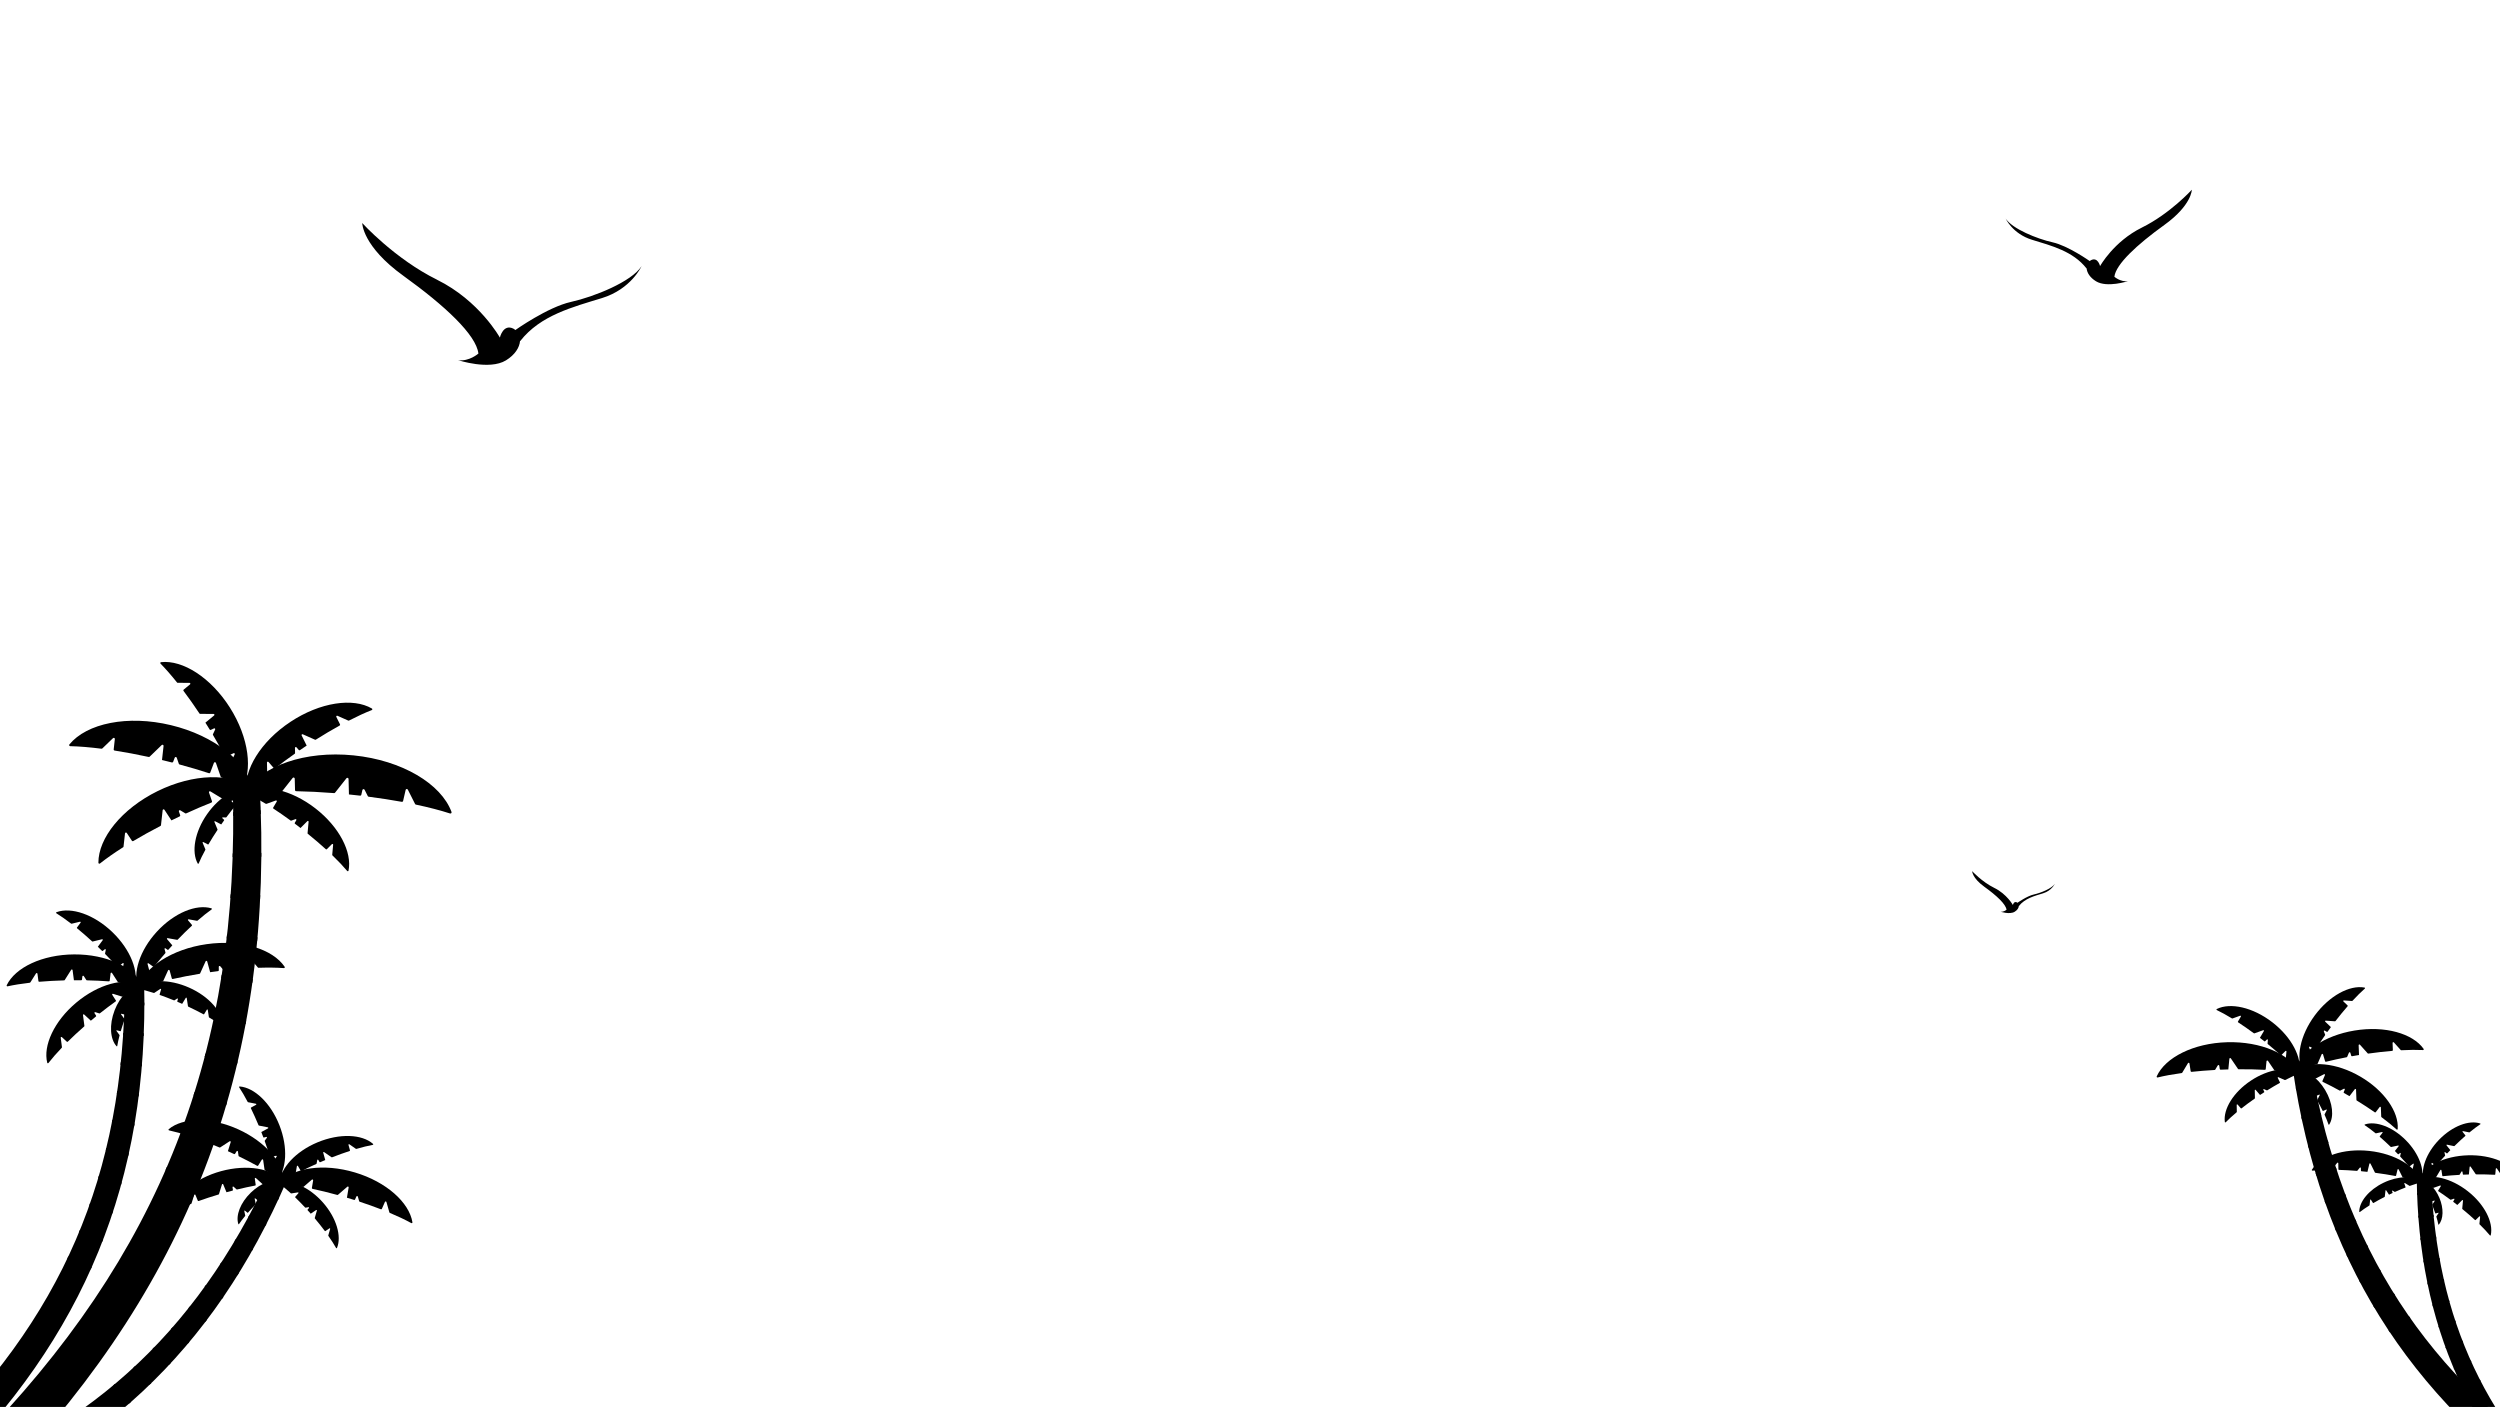 <?xml version="1.0" encoding="UTF-8"?>
<svg xmlns="http://www.w3.org/2000/svg" xmlns:xlink="http://www.w3.org/1999/xlink" viewBox="0 0 1919.55 1080.25">
  <defs>
    <style>
      .cls-1 {
        fill: none;
      }

      .cls-2 {
        clip-path: url(#clippath);
      }

      .cls-3 {
        clip-path: url(#clippath-1);
      }

      .cls-4 {
        clip-path: url(#clippath-4);
      }

      .cls-5 {
        clip-path: url(#clippath-3);
      }

      .cls-6 {
        clip-path: url(#clippath-2);
      }

      .cls-7 {
        clip-path: url(#clippath-5);
      }

      .cls-8 {
        mix-blend-mode: overlay;
      }

      .cls-9 {
        isolation: isolate;
      }
    </style>
    <clipPath id="clippath">
      <rect class="cls-1" width="1919.55" height="1080.25"/>
    </clipPath>
    <clipPath id="clippath-1">
      <path d="M-20.4,1109.88c9,9.96,13.5,14.94,22.5,24.9,146.27-152.79,209.45-322.86,197.08-534.56-8.2,.88-12.3,1.31-20.5,2.19,6.01,205.07-54.97,361.37-199.08,507.47Z"/>
    </clipPath>
    <clipPath id="clippath-2">
      <path d="M-65.4,1146.21c2.4,8.7,3.61,13.05,6.01,21.75,133.97-47.66,223.24-130.78,279.67-261.7-5.19-1.95-7.79-2.92-12.98-4.87-58.26,125.01-142.04,200.53-272.7,244.82Z"/>
    </clipPath>
    <clipPath id="clippath-3">
      <path d="M-59.26,1114.44c6.22,7.36,9.33,11.05,15.54,18.41,108.66-106.07,158.12-226.56,154.39-378.74-5.9,.43-8.86,.64-14.76,1.07-.67,147.28-48.22,257.94-155.17,359.26Z"/>
    </clipPath>
    <clipPath id="clippath-4">
      <path d="M1980,1134.77c-4.71,8-7.07,12-11.77,20-120.33-83.11-186.8-189.51-207.89-334.6,5.68-.55,8.51-.82,14.19-1.37,24.48,139.72,87.53,237.09,205.48,315.98Z"/>
    </clipPath>
    <clipPath id="clippath-5">
      <path d="M1990.87,1167.84c-4.44,5.63-6.66,8.44-11.1,14.07-83.4-76.15-123.15-164.5-124.14-277.71,4.4,.17,6.6,.26,11,.43,4.15,109.46,42.23,190.55,124.24,263.21Z"/>
    </clipPath>
  </defs>
  <g class="cls-9">
    <g id="Layer_2" data-name="Layer 2">
      <g id="Layer_1-2" data-name="Layer 1">
        <g class="cls-8">
          <g class="cls-2">
            <g>
              <g>
                <path d="M135.93,524.03c-4.5-5.65-8.79-10.54-12.67-14.49-.39-.4-.15-1.06,.4-1.12,16.64-1.85,38.28,11.82,52.92,34.97,14.64,23.15,17.71,48.57,8.9,62.8-.29,.47-1,.4-1.19-.12-1.95-5.33-4.62-11.47-7.9-18.15-.09-.18-.09-.39,0-.57l3.83-8.15c.26-.56-.31-1.14-.88-.88-1.46,.69-3.68,1.73-5.75,2.7-.32,.15-.7,.02-.86-.29-2.76-5.24-5.83-10.73-9.19-16.37-.11-.19-.12-.42-.03-.62l1.68-3.58c.26-.56-.32-1.14-.88-.88-.68,.32-1.53,.72-2.46,1.15-.3,.14-.66,.04-.84-.25-1.01-1.66-2.05-3.32-3.11-4.99-.07-.11-.13-.21-.2-.32,2.13-1.76,5.01-4.14,6.71-5.53,.48-.39,.2-1.17-.42-1.17l-10.3-.04c-.22,0-.43-.11-.55-.3-4.13-6.23-8.25-12.06-12.26-17.39-.21-.28-.16-.68,.11-.9,1.77-1.46,3.68-3.03,4.93-4.06,.48-.39,.2-1.17-.42-1.17l-9.07-.03c-.2,0-.39-.09-.51-.25Z"/>
                <path d="M77.93,574.88c-8.97-1.14-17.08-1.8-24.01-1.96-.7-.02-1.06-.82-.62-1.36,13.32-16.17,44.67-22.78,78-14.76,33.33,8.02,58.25,28.16,62.76,48.62,.15,.68-.54,1.23-1.17,.93-6.4-3.09-14.15-6.27-22.92-9.41-.24-.08-.42-.27-.5-.51l-3.67-10.65c-.25-.73-1.28-.75-1.55-.03-.71,1.89-1.8,4.76-2.81,7.43-.16,.41-.6,.63-1.02,.49-7.05-2.3-14.6-4.55-22.53-6.68-.26-.07-.48-.27-.57-.53l-1.61-4.68c-.25-.73-1.28-.75-1.55-.03-.33,.89-.75,1.98-1.2,3.18-.15,.39-.56,.61-.97,.51-2.35-.6-4.74-1.19-7.14-1.77-.15-.04-.3-.07-.46-.11,.38-3.44,.89-8.08,1.2-10.82,.09-.77-.84-1.22-1.4-.69l-9.28,8.95c-.2,.19-.48,.27-.75,.21-9.14-1.99-17.93-3.63-26.17-4.92-.44-.07-.74-.46-.69-.9,.31-2.85,.66-5.92,.88-7.95,.09-.77-.84-1.22-1.4-.68l-8.17,7.88c-.18,.17-.43,.26-.68,.22Z"/>
                <g>
                  <path d="M-20.4,1109.88c9,9.96,13.5,14.94,22.5,24.9,146.27-152.79,209.45-322.86,197.08-534.56-8.2,.88-12.3,1.31-20.5,2.19,6.01,205.07-54.97,361.37-199.08,507.47Z"/>
                  <g class="cls-3">
                    <g>
                      <path d="M171.74,626.97c16.31-1.09,24.47-1.64,40.78-2.72-.08-1.21-.12-1.81-.21-3.02-16.31,1.16-24.46,1.75-40.77,2.92,.08,1.13,.12,1.7,.2,2.83Z"/>
                      <path d="M173.02,658.2c16.35-.23,24.52-.35,40.87-.58-.02-1.21-.03-1.81-.05-3.01-16.35,.31-24.52,.46-40.87,.77,.02,1.13,.03,1.69,.05,2.82Z"/>
                      <path d="M172.65,689.3c16.34,.62,24.51,.93,40.85,1.56,.05-1.2,.07-1.8,.11-3-16.34-.55-24.51-.82-40.85-1.37-.04,1.12-.06,1.68-.1,2.81Z"/>
                      <path d="M170.68,720.21c16.28,1.47,24.43,2.21,40.71,3.68,.11-1.19,.16-1.79,.26-2.98-16.29-1.4-24.44-2.1-40.73-3.49-.1,1.11-.14,1.67-.24,2.78Z"/>
                      <path d="M167.11,750.86c16.19,2.31,24.28,3.47,40.46,5.79,.17-1.18,.25-1.77,.41-2.95-16.2-2.24-24.29-3.36-40.49-5.6-.15,1.1-.23,1.66-.39,2.76Z"/>
                      <path d="M161.98,781.19c16.04,3.15,24.07,4.72,40.11,7.88,.23-1.17,.34-1.75,.56-2.92-16.06-3.08-24.09-4.62-40.15-7.69-.21,1.09-.31,1.64-.53,2.73Z"/>
                      <path d="M155.29,811.15c15.86,3.97,23.79,5.96,39.65,9.94,.29-1.15,.43-1.73,.71-2.88-15.88-3.9-23.82-5.85-39.7-9.75-.26,1.08-.4,1.62-.67,2.69Z"/>
                      <path d="M147.08,840.69c15.63,4.78,23.45,7.18,39.08,11.97,.35-1.13,.52-1.7,.86-2.83-15.66-4.72-23.48-7.07-39.14-11.78-.32,1.06-.48,1.59-.8,2.65Z"/>
                      <path d="M137.38,869.73c15.37,5.58,23.05,8.38,38.42,13.96,.4-1.11,.6-1.67,1-2.78-15.39-5.52-23.09-8.27-38.48-13.78-.37,1.04-.56,1.56-.94,2.61Z"/>
                      <path d="M126.19,898.23c15.06,6.37,22.59,9.55,37.65,15.92,.46-1.09,.69-1.64,1.15-2.73-15.09-6.3-22.63-9.45-37.72-15.75-.43,1.02-.64,1.53-1.07,2.55Z"/>
                    </g>
                  </g>
                </g>
                <path d="M267.98,553.25c6.42-3.31,12.33-6.03,17.49-8.04,.52-.2,.57-.91,.09-1.19-14.43-8.49-39.77-4.87-62.6,10.27-22.83,15.14-36.02,37.08-33.81,53.67,.07,.55,.74,.78,1.13,.38,3.96-4.07,8.91-8.58,14.63-13.33,.15-.13,.24-.32,.24-.52l-.16-9c-.01-.62,.76-.91,1.16-.45,1.05,1.23,2.65,3.08,4.14,4.81,.23,.27,.62,.31,.9,.09,4.66-3.66,9.71-7.41,15.08-11.18,.18-.13,.29-.33,.28-.55l-.07-3.96c-.01-.62,.76-.91,1.16-.45,.49,.57,1.11,1.29,1.77,2.06,.22,.25,.59,.3,.87,.12,1.6-1.1,3.23-2.19,4.88-3.29,.1-.07,.21-.14,.31-.21-1.22-2.48-2.88-5.82-3.86-7.79-.28-.55,.29-1.15,.86-.9l9.42,4.18c.2,.09,.43,.07,.62-.05,6.31-3.99,12.46-7.63,18.3-10.85,.31-.17,.43-.55,.27-.87-1.02-2.06-2.11-4.27-2.84-5.72-.28-.55,.3-1.14,.86-.89l8.29,3.68c.18,.08,.39,.07,.57-.02Z"/>
                <path d="M157.69,652.48c-2.11,3.85-3.85,7.4-5.15,10.51-.13,.31-.56,.33-.73,.04-4.94-8.9-2.36-24.25,7.18-37.89,9.55-13.65,23.08-21.34,33.13-19.74,.33,.05,.46,.46,.21,.69-2.53,2.35-5.35,5.28-8.32,8.69-.08,.09-.2,.14-.32,.14l-5.47-.23c-.38-.02-.57,.45-.29,.7,.73,.66,1.83,1.66,2.86,2.59,.16,.14,.18,.38,.04,.55-2.29,2.78-4.65,5.79-7.02,9-.08,.11-.21,.17-.34,.16l-2.4-.1c-.38-.02-.57,.45-.29,.7,.34,.31,.76,.69,1.22,1.11,.15,.14,.18,.36,.06,.53-.69,.96-1.38,1.93-2.07,2.92-.04,.06-.09,.12-.13,.19-1.49-.78-3.5-1.84-4.68-2.46-.33-.18-.7,.16-.56,.51l2.4,5.79c.05,.12,.04,.27-.04,.38-2.52,3.78-4.83,7.46-6.87,10.96-.11,.19-.34,.25-.53,.15-1.23-.65-2.56-1.35-3.44-1.81-.33-.18-.7,.16-.56,.51l2.11,5.09c.05,.11,.04,.24-.02,.35Z"/>
                <path d="M94.5,650.56c-6.86,4.36-12.85,8.56-17.74,12.44-.49,.39-1.21,.04-1.21-.58-.07-18.84,17.83-41.41,45.49-55.01,27.66-13.59,56.47-13.97,71.34-2.4,.49,.38,.33,1.16-.28,1.31-6.2,1.54-13.39,3.79-21.26,6.65-.21,.08-.45,.06-.64-.06l-8.65-5.26c-.59-.36-1.32,.21-1.09,.87,.59,1.72,1.49,4.33,2.32,6.76,.13,.38-.06,.78-.42,.93-6.2,2.45-12.71,5.24-19.42,8.32-.22,.1-.49,.09-.7-.04l-3.8-2.31c-.6-.36-1.32,.22-1.09,.87,.28,.8,.62,1.8,.99,2.89,.12,.36-.04,.75-.38,.91-1.97,.93-3.96,1.89-5.96,2.88-.13,.06-.25,.12-.38,.19-1.71-2.59-4.02-6.1-5.38-8.17-.38-.58-1.28-.36-1.36,.33l-1.28,11.52c-.03,.25-.18,.46-.4,.58-7.46,3.87-14.49,7.78-20.93,11.62-.34,.2-.78,.1-.99-.23-1.42-2.16-2.95-4.48-3.95-6.01-.38-.58-1.28-.36-1.36,.33l-1.13,10.14c-.02,.22-.15,.42-.34,.54Z"/>
                <path d="M255.27,656.8c4.45,4.29,8.28,8.34,11.33,11.96,.31,.36,.89,.21,.99-.25,2.91-14.03-6.99-33.57-25.54-47.91-18.55-14.34-39.96-18.99-52.8-12.64-.43,.21-.42,.82,0,1.02,4.39,2.09,9.4,4.86,14.83,8.19,.15,.09,.33,.11,.49,.05l7.25-2.61c.5-.18,.95,.36,.68,.82-.7,1.19-1.77,3-2.76,4.68-.15,.26-.08,.59,.18,.76,4.24,2.77,8.68,5.84,13.21,9.15,.15,.11,.35,.14,.52,.08l3.19-1.15c.5-.18,.95,.36,.68,.82-.33,.56-.74,1.25-1.18,2-.15,.25-.08,.56,.15,.74,1.33,1,2.66,2.01,4,3.05,.09,.07,.17,.13,.25,.2,1.67-1.67,3.93-3.94,5.25-5.27,.37-.38,1.01-.08,.96,.45l-.8,8.78c-.02,.19,.06,.37,.21,.49,4.97,4.02,9.61,8,13.83,11.84,.22,.2,.56,.19,.78-.02,1.39-1.39,2.88-2.89,3.86-3.87,.37-.38,1.01-.08,.96,.45l-.7,7.73c-.02,.17,.05,.34,.17,.46Z"/>
                <path d="M216.26,607.48c-9.89,.09-18.79,.57-26.32,1.42-.76,.09-1.27-.74-.87-1.38,12.05-19.5,45.07-31.29,82.39-27.53,37.32,3.77,67.31,21.93,75.22,43.44,.26,.71-.41,1.42-1.13,1.18-7.4-2.4-16.26-4.71-26.23-6.81-.27-.06-.5-.23-.62-.48l-5.55-11.01c-.38-.76-1.5-.63-1.69,.2-.49,2.16-1.24,5.43-1.95,8.47-.11,.47-.56,.77-1.03,.68-7.98-1.45-16.5-2.77-25.41-3.92-.3-.04-.56-.22-.69-.49l-2.44-4.84c-.38-.76-1.5-.63-1.69,.2-.23,1.01-.52,2.26-.83,3.62-.1,.45-.52,.75-.98,.69-2.64-.31-5.31-.59-8.01-.87-.17-.02-.34-.03-.51-.05-.1-3.78-.23-8.89-.3-11.9-.02-.85-1.09-1.2-1.61-.54l-8.74,11.07c-.19,.24-.48,.36-.78,.34-10.2-.81-19.97-1.29-29.09-1.47-.48,0-.87-.39-.88-.88-.08-3.14-.16-6.52-.22-8.75-.02-.85-1.09-1.2-1.61-.53l-7.69,9.75c-.17,.21-.43,.34-.7,.34Z"/>
              </g>
              <g>
                <path d="M190.18,846.08c-2.26-4.3-4.46-8.08-6.52-11.18-.21-.31,.04-.72,.41-.69,11.22,.89,23.77,12.67,30.49,29.81,6.72,17.14,5.52,34.31-2.11,42.59-.25,.27-.71,.14-.77-.23-.61-3.77-1.59-8.16-2.91-12.99-.04-.13-.01-.27,.07-.38l3.56-4.89c.24-.34-.06-.8-.47-.69-1.05,.27-2.65,.67-4.14,1.05-.23,.06-.46-.07-.53-.3-1.15-3.81-2.49-7.83-3.99-11.98-.05-.14-.03-.29,.06-.41l1.57-2.15c.24-.34-.06-.8-.47-.69-.49,.13-1.1,.28-1.77,.45-.22,.06-.44-.06-.52-.27-.46-1.22-.93-2.45-1.42-3.69-.03-.08-.06-.16-.09-.23,1.63-.89,3.83-2.09,5.13-2.8,.37-.2,.28-.75-.13-.83l-6.8-1.33c-.15-.03-.27-.13-.32-.27-1.93-4.64-3.92-9.01-5.88-13.04-.1-.21-.02-.47,.19-.58,1.35-.74,2.81-1.53,3.77-2.06,.37-.2,.28-.74-.13-.82l-5.98-1.17c-.13-.03-.25-.11-.31-.23Z"/>
                <path d="M145.43,872.28c-5.78-1.89-11.05-3.36-15.6-4.34-.46-.1-.6-.68-.24-.98,10.85-8.98,32.39-9.36,53.37,.17s34.87,25.99,35.25,40.07c.01,.47-.52,.74-.89,.46-3.83-2.85-8.54-5.94-13.93-9.12-.14-.09-.24-.23-.27-.4l-1.07-7.5c-.07-.52-.75-.66-1.02-.22-.71,1.16-1.79,2.91-2.8,4.55-.16,.25-.48,.34-.74,.19-4.36-2.41-9.06-4.86-14.02-7.27-.17-.08-.28-.24-.31-.42l-.47-3.29c-.07-.52-.75-.66-1.02-.22-.33,.54-.75,1.22-1.2,1.95-.15,.24-.45,.33-.71,.21-1.48-.7-2.97-1.39-4.49-2.08-.1-.04-.19-.09-.29-.13,.68-2.22,1.62-5.22,2.17-6.99,.15-.5-.4-.91-.83-.63l-7.27,4.73c-.16,.1-.35,.12-.52,.04-5.78-2.47-11.37-4.68-16.65-6.57-.28-.1-.43-.4-.34-.68,.57-1.84,1.19-3.83,1.59-5.13,.15-.5-.4-.91-.83-.63l-6.4,4.16c-.14,.09-.32,.11-.48,.06Z"/>
                <g>
                  <path d="M-65.4,1146.21c2.4,8.7,3.61,13.05,6.01,21.75,133.97-47.66,223.24-130.78,279.67-261.7-5.19-1.95-7.79-2.92-12.98-4.87-58.26,125.01-142.04,200.53-272.7,244.82Z"/>
                  <g class="cls-6">
                    <g>
                      <path d="M195.72,914.05c10.13,4.27,15.2,6.4,25.32,10.67,.32-.75,.47-1.13,.79-1.88-10.15-4.22-15.22-6.33-25.37-10.55-.29,.7-.44,1.06-.74,1.76Z"/>
                      <path d="M187.06,933.2c9.89,4.79,14.84,7.19,24.73,11.98,.35-.73,.53-1.09,.88-1.83-9.91-4.75-14.87-7.12-24.79-11.87-.33,.68-.49,1.03-.82,1.71Z"/>
                      <path d="M177.46,951.77c9.63,5.3,14.44,7.95,24.07,13.26,.39-.71,.58-1.06,.97-1.77-9.65-5.26-14.48-7.89-24.13-13.15-.36,.66-.54,.99-.91,1.66Z"/>
                      <path d="M166.95,969.74c9.34,5.8,14.01,8.7,23.35,14.49,.42-.68,.63-1.02,1.06-1.71-9.36-5.76-14.05-8.63-23.41-14.38-.39,.64-.59,.96-.99,1.6Z"/>
                      <path d="M155.56,987.08c9.03,6.27,13.54,9.41,22.56,15.69,.46-.66,.68-.99,1.14-1.65-9.05-6.23-13.58-9.35-22.64-15.58-.42,.62-.64,.93-1.07,1.54Z"/>
                      <path d="M143.33,1003.76c8.69,6.73,13.03,10.1,21.72,16.83,.49-.63,.73-.95,1.22-1.58-8.72-6.69-13.08-10.04-21.8-16.73-.45,.59-.68,.89-1.14,1.48Z"/>
                      <path d="M130.27,1019.74c8.33,7.17,12.5,10.76,20.82,17.93,.52-.6,.78-.91,1.3-1.51-8.36-7.13-12.54-10.7-20.91-17.83-.48,.57-.73,.85-1.21,1.42Z"/>
                      <path d="M116.43,1035.01c7.95,7.59,11.92,11.39,19.87,18.98,.55-.58,.82-.86,1.37-1.44-7.98-7.56-11.97-11.33-19.96-18.89-.51,.54-.77,.81-1.28,1.35Z"/>
                      <path d="M101.84,1049.53c7.55,7.99,11.32,11.99,18.87,19.98,.58-.55,.87-.82,1.44-1.37-7.58-7.96-11.37-11.94-18.96-19.89-.54,.51-.81,.77-1.35,1.28Z"/>
                      <path d="M86.52,1063.28c7.13,8.37,10.69,12.55,17.81,20.92,.61-.52,.91-.77,1.51-1.29-7.16-8.34-10.75-12.51-17.91-20.84-.56,.49-.85,.73-1.41,1.21Z"/>
                    </g>
                  </g>
                </g>
                <path d="M273.64,882.15c4.66-1.37,8.91-2.41,12.57-3.09,.37-.07,.49-.53,.21-.77-8.44-7.44-25.63-8.27-42.63-1.18-16.99,7.09-28.49,19.9-29.14,31.14-.02,.37,.39,.61,.7,.39,3.13-2.18,6.97-4.53,11.35-6.94,.12-.06,.2-.18,.22-.31l1.04-5.96c.07-.41,.61-.51,.82-.15,.54,.94,1.36,2.37,2.12,3.7,.12,.21,.37,.28,.58,.17,3.54-1.82,7.35-3.66,11.38-5.46,.13-.06,.23-.18,.26-.33l.46-2.62c.07-.41,.61-.51,.82-.15,.25,.44,.57,.99,.91,1.58,.11,.2,.35,.28,.56,.19,1.2-.52,2.41-1.04,3.64-1.55,.08-.03,.16-.06,.23-.1-.49-1.79-1.16-4.21-1.56-5.63-.11-.4,.34-.72,.68-.48l5.69,3.96c.12,.08,.28,.1,.42,.05,4.68-1.83,9.2-3.45,13.46-4.84,.23-.07,.35-.31,.29-.54-.41-1.49-.85-3.09-1.15-4.14-.11-.4,.34-.72,.68-.48l5.01,3.48c.11,.08,.25,.1,.38,.06Z"/>
                <path d="M188.22,933.64c-1.88,2.27-3.48,4.4-4.74,6.28-.13,.19-.41,.15-.48-.07-2.13-6.5,1.52-16.31,9.56-24.1,8.04-7.8,17.95-11.15,24.38-8.82,.21,.08,.24,.37,.05,.49-1.97,1.23-4.2,2.81-6.6,4.68-.06,.05-.15,.07-.23,.05l-3.58-.85c-.25-.06-.43,.22-.28,.42,.4,.53,1,1.33,1.56,2.07,.09,.12,.07,.28-.04,.37-1.87,1.54-3.81,3.23-5.78,5.05-.07,.06-.16,.09-.24,.06l-1.57-.37c-.25-.06-.43,.22-.28,.42,.19,.25,.42,.55,.67,.89,.08,.11,.07,.26-.03,.36-.58,.54-1.16,1.1-1.74,1.66-.04,.04-.07,.07-.11,.11-.88-.7-2.07-1.66-2.77-2.22-.2-.16-.48,.02-.43,.27l.85,4.13c.02,.09,0,.18-.07,.24-2.15,2.17-4.13,4.31-5.93,6.36-.1,.11-.26,.12-.37,.03-.73-.59-1.52-1.22-2.04-1.63-.2-.16-.48,.02-.43,.27l.75,3.63c.02,.08,0,.16-.06,.23Z"/>
                <path d="M146.75,924.34c-5.08,2.01-9.57,4.02-13.29,5.96-.37,.19-.8-.13-.72-.54,2.35-12.44,17.03-25.07,37.02-30.53,19.99-5.46,39.05-2.04,47.4,7.48,.28,.32,.07,.81-.35,.83-4.29,.23-9.32,.8-14.88,1.69-.15,.02-.3-.02-.42-.12l-5.04-4.57c-.35-.31-.9-.03-.83,.44,.17,1.21,.43,3.05,.68,4.75,.04,.26-.14,.51-.4,.56-4.4,.83-9.06,1.84-13.88,3.02-.16,.04-.33,0-.45-.11l-2.22-2.01c-.35-.31-.9-.03-.83,.44,.08,.57,.18,1.27,.29,2.03,.04,.25-.12,.49-.37,.55-1.42,.37-2.86,.75-4.3,1.14-.09,.02-.18,.05-.27,.08-.8-1.93-1.88-4.54-2.51-6.08-.18-.43-.8-.4-.94,.04l-2.31,7.44c-.05,.16-.18,.28-.34,.33-5.42,1.61-10.55,3.3-15.29,5.01-.25,.09-.52-.03-.63-.28-.66-1.6-1.38-3.33-1.85-4.47-.18-.43-.8-.4-.94,.05l-2.03,6.55c-.04,.14-.15,.26-.29,.32Z"/>
                <path d="M252.09,948.89c2.39,3.4,4.4,6.55,5.96,9.34,.16,.28,.56,.25,.69-.04,3.71-8.89-.35-23.05-10.77-34.87s-23.97-17.62-33.25-15.05c-.31,.09-.38,.49-.13,.68,2.63,1.94,5.59,4.4,8.75,7.29,.08,.08,.2,.11,.31,.1l5.12-.8c.35-.06,.58,.36,.35,.63-.62,.7-1.55,1.75-2.42,2.74-.13,.15-.13,.38,.02,.52,2.45,2.37,4.99,4.95,7.56,7.72,.09,.09,.21,.14,.34,.12l2.25-.35c.35-.06,.58,.36,.35,.63-.29,.33-.65,.73-1.03,1.17-.13,.15-.13,.36,0,.5,.75,.83,1.5,1.67,2.26,2.52,.05,.05,.09,.11,.14,.16,1.32-.89,3.09-2.1,4.14-2.81,.29-.2,.68,.08,.58,.42l-1.64,5.7c-.04,.12,0,.25,.08,.35,2.77,3.29,5.33,6.5,7.62,9.58,.12,.16,.35,.2,.51,.09,1.09-.74,2.27-1.54,3.04-2.07,.29-.2,.68,.08,.58,.42l-1.45,5.01c-.03,.11-.01,.23,.06,.32Z"/>
                <path d="M232.61,911.37c-6.54-1.2-12.47-2.01-17.56-2.41-.51-.04-.75-.65-.4-1.02,10.44-11.34,33.73-14.93,57.88-7.7,24.16,7.23,41.65,23.03,44.14,38.23,.08,.51-.45,.88-.9,.64-4.58-2.53-10.14-5.17-16.45-7.83-.17-.07-.3-.22-.35-.39l-2.26-7.97c-.16-.55-.91-.6-1.14-.08-.6,1.36-1.51,3.42-2.36,5.35-.13,.3-.47,.44-.77,.32-5.08-1.97-10.54-3.93-16.28-5.81-.19-.06-.34-.22-.4-.41l-.99-3.5c-.16-.55-.91-.6-1.14-.08-.28,.64-.63,1.43-1.01,2.29-.12,.28-.44,.43-.73,.33-1.7-.54-3.43-1.07-5.18-1.59-.11-.03-.22-.06-.33-.1,.41-2.51,.98-5.9,1.32-7.9,.09-.56-.57-.93-1-.56l-7.18,6.2c-.15,.13-.36,.18-.56,.12-6.63-1.83-13.02-3.39-19.02-4.67-.32-.07-.52-.37-.47-.69,.35-2.08,.72-4.32,.97-5.8,.09-.56-.57-.93-1-.56l-6.32,5.46c-.14,.12-.33,.17-.51,.14Z"/>
              </g>
              <g>
                <path d="M54.61,709.17c-4.11-3.16-7.93-5.84-11.32-7.93-.34-.21-.29-.72,.09-.85,11.28-4.14,28.71,1.67,42.89,15.3,14.18,13.63,20.67,30.82,16.98,42.25-.12,.38-.63,.45-.85,.12-2.27-3.38-5.19-7.2-8.62-11.3-.09-.11-.13-.26-.1-.4l1.27-6.34c.09-.44-.42-.74-.76-.46-.9,.73-2.27,1.84-3.54,2.87-.2,.16-.48,.14-.65-.05-2.82-3.18-5.91-6.48-9.22-9.84-.11-.11-.16-.27-.13-.43l.56-2.78c.09-.44-.42-.74-.76-.46-.42,.34-.95,.77-1.51,1.23-.19,.15-.46,.14-.63-.03-.99-.98-2-1.96-3.02-2.95-.06-.06-.13-.12-.19-.19,1.18-1.59,2.78-3.74,3.73-5.01,.27-.36-.06-.85-.49-.74l-7.19,1.74c-.15,.04-.32,0-.43-.11-3.95-3.63-7.82-6.99-11.53-10.02-.2-.16-.23-.44-.08-.65,.98-1.32,2.04-2.74,2.74-3.68,.27-.36-.06-.85-.49-.74l-6.33,1.53c-.14,.03-.29,0-.4-.09Z"/>
                <path d="M22.9,754.57c-6.45,.74-12.22,1.68-17.08,2.75-.49,.11-.88-.39-.67-.84,6.51-13.56,27.23-23.54,51.84-23.67,24.61-.13,45.44,9.64,52.09,23.12,.22,.45-.17,.95-.66,.85-4.99-1.05-10.94-1.94-17.59-2.62-.18-.02-.34-.12-.44-.27l-4.38-6.8c-.3-.47-1.02-.3-1.09,.25-.17,1.44-.44,3.63-.68,5.66-.04,.31-.31,.54-.63,.52-5.31-.4-10.96-.67-16.85-.79-.2,0-.38-.11-.49-.27l-1.93-2.99c-.3-.47-1.02-.3-1.09,.25-.08,.67-.18,1.51-.29,2.42-.04,.3-.29,.52-.59,.52-1.74-.02-3.51-.02-5.28-.01-.11,0-.22,0-.34,0-.33-2.46-.76-5.79-1.02-7.75-.07-.55-.79-.71-1.09-.24l-4.94,7.83c-.11,.17-.29,.27-.49,.28-6.71,.18-13.12,.54-19.08,1.06-.32,.03-.59-.2-.63-.51-.27-2.04-.56-4.24-.75-5.69-.07-.55-.79-.71-1.09-.24l-4.34,6.89c-.1,.15-.26,.25-.44,.27Z"/>
                <g>
                  <path d="M-59.26,1114.44c6.22,7.36,9.33,11.05,15.54,18.41,108.66-106.07,158.12-226.56,154.39-378.74-5.9,.43-8.86,.64-14.76,1.07-.67,147.28-48.22,257.94-155.17,359.26Z"/>
                  <g class="cls-5">
                    <g>
                      <path d="M90.33,772.63c11.73-.39,17.6-.58,29.33-.96-.03-.87-.04-1.3-.08-2.17-11.73,.44-17.59,.66-29.32,1.1,.03,.81,.05,1.22,.07,2.03Z"/>
                      <path d="M90.49,795.07c11.74,.23,17.6,.35,29.34,.58,.02-.87,.02-1.3,.04-2.16-11.74-.18-17.6-.27-29.34-.44-.01,.81-.02,1.21-.03,2.02Z"/>
                      <path d="M89.47,817.37c11.71,.84,17.56,1.27,29.27,2.11,.06-.86,.09-1.29,.15-2.15-11.71-.79-17.57-1.19-29.28-1.97-.05,.8-.08,1.21-.14,2.01Z"/>
                      <path d="M87.3,839.5c11.65,1.45,17.47,2.18,29.12,3.63,.11-.85,.16-1.28,.26-2.13-11.65-1.4-17.48-2.1-29.14-3.5-.1,.8-.14,1.2-.24,1.99Z"/>
                      <path d="M84,861.4c11.56,2.05,17.33,3.08,28.89,5.14,.15-.84,.22-1.26,.37-2.11-11.57-2-17.35-3-28.91-5-.14,.79-.21,1.18-.35,1.97Z"/>
                      <path d="M79.58,883.04c11.44,2.65,17.15,3.97,28.59,6.63,.19-.83,.29-1.25,.48-2.08-11.45-2.6-17.17-3.9-28.62-6.49-.18,.78-.27,1.17-.45,1.94Z"/>
                      <path d="M74.05,904.38c11.28,3.23,16.92,4.85,28.21,8.09,.23-.82,.35-1.23,.58-2.05-11.3-3.19-16.95-4.78-28.24-7.96-.22,.77-.32,1.15-.54,1.92Z"/>
                      <path d="M67.45,925.37c11.1,3.81,16.65,5.72,27.75,9.53,.28-.8,.41-1.21,.69-2.01-11.12-3.76-16.68-5.65-27.8-9.41-.26,.75-.38,1.13-.64,1.88Z"/>
                      <path d="M59.78,945.97c10.89,4.38,16.33,6.57,27.22,10.95,.32-.79,.47-1.18,.79-1.97-10.91-4.33-16.36-6.5-27.27-10.82-.29,.74-.44,1.11-.74,1.85Z"/>
                      <path d="M51.06,966.15c10.65,4.93,15.98,7.4,26.62,12.34,.36-.77,.53-1.16,.89-1.93-10.67-4.89-16.01-7.33-26.68-12.21-.33,.72-.5,1.08-.83,1.81Z"/>
                    </g>
                  </g>
                </g>
                <path d="M151.67,706.89c3.91-3.41,7.56-6.32,10.81-8.61,.33-.23,.24-.73-.14-.85-11.51-3.44-28.56,3.43-41.87,17.9-13.32,14.47-18.75,32.03-14.36,43.21,.15,.37,.65,.41,.85,.07,2.06-3.52,4.74-7.51,7.91-11.8,.09-.12,.11-.27,.08-.4l-1.66-6.25c-.11-.43,.37-.77,.73-.51,.95,.67,2.38,1.69,3.71,2.64,.21,.15,.49,.11,.64-.09,2.62-3.35,5.5-6.83,8.6-10.38,.1-.12,.14-.28,.1-.43l-.73-2.74c-.11-.43,.37-.77,.73-.51,.44,.32,.99,.71,1.59,1.13,.2,.14,.46,.11,.63-.07,.93-1.04,1.87-2.08,2.84-3.13,.06-.07,.12-.13,.18-.2-1.28-1.52-3.01-3.56-4.03-4.77-.29-.34,0-.85,.45-.77l7.28,1.3c.16,.03,.31-.02,.42-.14,3.72-3.87,7.38-7.46,10.89-10.7,.19-.17,.2-.46,.04-.65-1.06-1.26-2.21-2.61-2.96-3.5-.29-.34,0-.85,.45-.77l6.41,1.14c.14,.03,.29-.02,.4-.11Z"/>
                <path d="M91.81,794.98c-.81,3.05-1.41,5.82-1.79,8.21-.04,.24-.33,.33-.5,.15-4.97-5.35-5.81-16.5-1.5-27.65,4.31-11.15,12.43-18.83,19.71-19.45,.24-.02,.4,.24,.27,.45-1.36,2.07-2.82,4.6-4.31,7.49-.04,.08-.11,.13-.2,.15l-3.85,.77c-.26,.05-.32,.41-.08,.54,.62,.33,1.56,.84,2.44,1.31,.14,.07,.19,.24,.12,.38-1.12,2.33-2.25,4.84-3.35,7.48-.04,.09-.11,.15-.21,.17l-1.69,.34c-.27,.05-.32,.41-.08,.54,.29,.16,.65,.35,1.04,.56,.13,.07,.19,.22,.13,.36-.32,.79-.63,1.58-.94,2.39-.02,.05-.04,.1-.06,.15-1.17-.29-2.75-.68-3.68-.91-.26-.07-.46,.23-.3,.45l2.66,3.62c.06,.08,.07,.18,.04,.27-1.11,3.07-2.08,6.03-2.91,8.82-.04,.15-.19,.23-.34,.2-.97-.24-2.02-.5-2.71-.67-.26-.07-.46,.23-.3,.45l2.35,3.19c.05,.07,.07,.16,.05,.25Z"/>
                <path d="M47.43,804.48c-4.03,4.22-7.49,8.17-10.23,11.71-.27,.35-.83,.24-.94-.2-3.28-13.12,5.32-31.93,22.27-46.15,16.95-14.22,36.97-19.42,49.32-13.91,.41,.18,.43,.75,.03,.96-4.06,2.14-8.68,4.94-13.68,8.29-.13,.09-.3,.12-.46,.07l-6.94-2.18c-.48-.15-.88,.38-.61,.8,.71,1.1,1.78,2.76,2.78,4.31,.15,.24,.1,.55-.14,.72-3.9,2.77-7.96,5.83-12.11,9.13-.14,.11-.32,.15-.49,.09l-3.05-.96c-.48-.15-.88,.38-.61,.8,.33,.51,.74,1.15,1.19,1.84,.15,.23,.1,.53-.11,.7-1.22,.99-2.44,2-3.66,3.03-.08,.06-.15,.13-.23,.2-1.64-1.51-3.85-3.56-5.15-4.77-.37-.34-.96-.03-.89,.46l1.08,8.25c.02,.18-.04,.35-.18,.47-4.54,3.98-8.76,7.91-12.59,11.69-.2,.2-.52,.2-.73,.01-1.36-1.26-2.82-2.61-3.79-3.51-.37-.34-.95-.03-.89,.46l.95,7.27c.02,.16-.03,.32-.14,.44Z"/>
                <path d="M160.58,781.25c3.84,2.23,7.2,4.39,9.95,6.4,.28,.2,.66,0,.65-.35-.37-10.28-10.63-22.2-26.02-29.01-15.39-6.81-31.11-6.38-38.97,.25-.26,.22-.16,.64,.18,.71,3.42,.7,7.39,1.77,11.74,3.16,.12,.04,.25,.02,.35-.05l4.61-3.06c.32-.21,.72,.09,.61,.45-.29,.95-.72,2.39-1.12,3.74-.06,.21,.05,.42,.25,.5,3.43,1.2,7.05,2.58,10.78,4.11,.12,.05,.27,.04,.38-.04l2.02-1.35c.32-.21,.72,.09,.61,.45-.13,.44-.3,1-.48,1.6-.06,.2,.04,.41,.23,.49,1.1,.47,2.2,.95,3.31,1.44,.07,.03,.14,.06,.21,.09,.88-1.45,2.06-3.42,2.76-4.58,.2-.33,.69-.23,.75,.15l.95,6.26c.02,.13,.11,.25,.23,.31,4.16,1.95,8.07,3.93,11.67,5.88,.19,.1,.43,.04,.54-.15,.73-1.21,1.51-2.51,2.02-3.36,.2-.33,.69-.23,.75,.15l.84,5.51c.02,.12,.09,.23,.2,.29Z"/>
                <path d="M124.92,753.56c-6.88,1.76-13,3.62-18.11,5.51-.51,.19-1.01-.29-.85-.81,5.06-15.66,26.05-29.55,52.71-33.32,26.66-3.78,50.68,3.74,59.89,17.37,.31,.45-.04,1.06-.59,1.02-5.57-.41-12.15-.49-19.46-.25-.2,0-.39-.08-.52-.23l-5.76-6.72c-.4-.46-1.15-.18-1.14,.43,.03,1.59,.06,4,.1,6.24,0,.35-.26,.63-.6,.65-5.81,.36-11.98,.9-18.39,1.63-.21,.02-.43-.06-.57-.22l-2.53-2.95c-.4-.46-1.15-.18-1.14,.43,.01,.74,.03,1.67,.04,2.67,0,.33-.24,.61-.56,.65-1.89,.24-3.8,.5-5.73,.77-.12,.02-.24,.04-.37,.05-.72-2.62-1.68-6.16-2.25-8.25-.16-.59-.97-.65-1.22-.1l-4.19,9.22c-.09,.2-.27,.34-.49,.37-7.25,1.19-14.14,2.53-20.53,3.97-.34,.08-.67-.13-.76-.46-.59-2.18-1.23-4.52-1.65-6.06-.16-.59-.97-.65-1.22-.09l-3.69,8.12c-.08,.18-.24,.31-.43,.36Z"/>
              </g>
              <g>
                <path d="M1806.29,768.43c3.39-3.67,6.59-6.83,9.46-9.36,.29-.25,.16-.73-.22-.8-11.38-2.11-26.99,6.23-38.25,21.46-11.25,15.23-14.64,32.61-9.28,42.87,.18,.34,.67,.33,.83-.02,1.61-3.58,3.76-7.68,6.35-12.12,.07-.12,.08-.27,.03-.39l-2.23-5.81c-.15-.4,.27-.77,.65-.56,.97,.55,2.45,1.38,3.83,2.15,.21,.12,.48,.05,.61-.15,2.16-3.48,4.56-7.11,7.16-10.83,.09-.12,.11-.28,.05-.42l-.98-2.55c-.15-.4,.27-.77,.65-.56,.46,.26,1.02,.57,1.64,.92,.2,.11,.46,.06,.59-.13,.78-1.09,1.58-2.19,2.39-3.29,.05-.07,.1-.14,.15-.21-1.38-1.32-3.25-3.1-4.35-4.15-.31-.29-.08-.82,.35-.79l7.11,.49c.15,.01,.3-.06,.39-.18,3.16-4.09,6.29-7.91,9.32-11.38,.16-.18,.15-.46-.03-.63-1.15-1.1-2.38-2.27-3.2-3.05-.31-.29-.08-.81,.35-.78l6.26,.43c.14,0,.27-.05,.37-.15Z"/>
                <path d="M1843.74,806.4c6.24-.34,11.87-.39,16.66-.15,.48,.02,.77-.51,.5-.91-8.38-11.82-29.67-17.94-53.05-14.08-23.39,3.86-41.58,16.5-45.71,30.39-.14,.46,.31,.88,.76,.7,4.57-1.81,10.07-3.62,16.28-5.34,.17-.05,.31-.17,.37-.33l3.06-7.16c.21-.49,.92-.45,1.07,.06,.4,1.34,1,3.37,1.57,5.27,.09,.29,.38,.46,.68,.39,4.97-1.23,10.3-2.41,15.87-3.48,.19-.04,.34-.16,.42-.34l1.35-3.15c.21-.49,.92-.45,1.07,.06,.19,.63,.42,1.41,.67,2.25,.08,.28,.36,.45,.65,.4,1.65-.3,3.33-.59,5.02-.87,.11-.02,.21-.03,.32-.05-.09-2.39-.21-5.62-.29-7.52-.02-.53,.64-.8,1-.4l5.95,6.64c.13,.14,.32,.21,.51,.18,6.4-.91,12.54-1.61,18.29-2.08,.3-.02,.53-.28,.52-.59-.07-1.98-.16-4.12-.21-5.52-.02-.54,.64-.8,1-.4l5.24,5.84c.12,.13,.28,.2,.46,.19Z"/>
                <g>
                  <path d="M1980,1134.77c-4.71,8-7.07,12-11.77,20-120.33-83.11-186.8-189.51-207.89-334.6,5.68-.55,8.51-.82,14.19-1.37,24.48,139.72,87.53,237.09,205.48,315.98Z"/>
                  <g class="cls-4">
                    <g>
                      <path d="M1782.64,834.46c-11.2,1.53-16.8,2.3-28,3.83-.11-.83-.17-1.25-.28-2.08,11.21-1.48,16.81-2.22,28.02-3.7,.1,.78,.15,1.17,.26,1.94Z"/>
                      <path d="M1786.13,855.8c-11.1,2.12-16.66,3.18-27.76,5.3-.16-.82-.23-1.23-.38-2.05,11.11-2.07,16.67-3.1,27.79-5.17,.14,.77,.21,1.15,.36,1.92Z"/>
                      <path d="M1790.7,876.81c-10.98,2.7-16.47,4.04-27.45,6.74-.2-.81-.3-1.21-.49-2.02,10.99-2.65,16.49-3.97,27.48-6.61,.18,.75,.27,1.13,.46,1.89Z"/>
                      <path d="M1796.34,897.46c-10.82,3.26-16.24,4.9-27.06,8.16-.24-.79-.36-1.19-.59-1.98,10.84-3.22,16.26-4.82,27.1-8.04,.22,.74,.33,1.11,.55,1.85Z"/>
                      <path d="M1803.02,917.72c-10.64,3.82-15.96,5.73-26.6,9.55-.28-.77-.42-1.16-.69-1.94,10.66-3.77,15.99-5.66,26.64-9.43,.26,.73,.39,1.09,.65,1.82Z"/>
                      <path d="M1810.73,937.55c-10.43,4.37-15.64,6.55-26.07,10.92-.32-.76-.47-1.14-.79-1.9,10.45-4.32,15.67-6.48,26.12-10.8,.29,.71,.44,1.07,.74,1.77Z"/>
                      <path d="M1819.42,956.92c-10.19,4.9-15.28,7.35-25.47,12.25-.36-.74-.53-1.11-.88-1.85,10.21-4.85,15.32-7.28,25.53-12.13,.33,.69,.49,1.04,.83,1.73Z"/>
                      <path d="M1829.09,975.78c-9.92,5.42-14.88,8.13-24.8,13.54-.39-.72-.59-1.08-.98-1.8,9.95-5.37,14.92-8.06,24.87-13.43,.36,.67,.55,1.01,.91,1.68Z"/>
                      <path d="M1839.71,994.09c-9.63,5.92-14.45,8.88-24.07,14.8-.43-.7-.64-1.05-1.07-1.75,9.66-5.88,14.48-8.82,24.14-14.69,.4,.65,.6,.98,1,1.63Z"/>
                      <path d="M1851.25,1011.84c-9.31,6.41-13.97,9.61-23.28,16.02-.46-.67-.69-1.01-1.16-1.69,9.34-6.37,14.01-9.55,23.35-15.92,.43,.63,.65,.95,1.08,1.58Z"/>
                    </g>
                  </g>
                </g>
                <path d="M1713.77,781.98c-4.26-2.61-8.2-4.77-11.66-6.42-.35-.17-.35-.66,0-.83,10.37-5.13,27.67-1.37,42.65,10.21,14.98,11.58,22.98,27.37,20.63,38.71-.08,.38-.55,.5-.8,.2-2.53-3-5.71-6.36-9.42-9.93-.1-.1-.15-.23-.14-.37l.56-6.2c.04-.43-.48-.67-.78-.37-.79,.79-1.98,1.99-3.1,3.11-.17,.17-.45,.18-.63,.02-3.03-2.75-6.33-5.6-9.84-8.47-.12-.1-.18-.24-.17-.39l.25-2.72c.04-.43-.47-.67-.78-.37-.37,.37-.83,.83-1.32,1.33-.16,.16-.42,.18-.61,.04-1.05-.84-2.12-1.67-3.2-2.51-.07-.05-.14-.11-.21-.16,.97-1.65,2.28-3.87,3.05-5.18,.22-.37-.15-.81-.55-.66l-6.7,2.41c-.14,.05-.3,.03-.43-.06-4.15-3.07-8.21-5.89-12.08-8.4-.2-.13-.27-.4-.14-.61,.8-1.37,1.67-2.84,2.24-3.81,.22-.37-.15-.8-.55-.66l-5.9,2.12c-.13,.05-.27,.03-.39-.04Z"/>
                <path d="M1784.86,855.93c1.26,2.76,2.28,5.3,3.03,7.51,.07,.22,.37,.26,.5,.06,3.85-5.89,2.84-16.6-3.06-26.49-5.9-9.89-14.85-15.87-21.86-15.27-.23,.02-.34,.3-.18,.47,1.63,1.74,3.42,3.91,5.31,6.41,.05,.07,.13,.11,.21,.11l3.78,.11c.26,0,.37,.34,.16,.5-.54,.42-1.35,1.05-2.1,1.64-.12,.09-.14,.26-.06,.38,1.44,2.03,2.92,4.23,4.39,6.56,.05,.08,.13,.13,.23,.13l1.66,.05c.26,0,.37,.34,.16,.5-.25,.2-.56,.44-.9,.7-.11,.09-.14,.24-.07,.36,.43,.69,.86,1.4,1.28,2.11,.03,.05,.05,.09,.08,.14,1.07-.46,2.5-1.09,3.35-1.46,.24-.1,.48,.15,.36,.38l-1.94,3.87c-.04,.08-.04,.18,0,.26,1.55,2.73,2.96,5.39,4.19,7.9,.06,.13,.22,.19,.36,.13,.88-.39,1.83-.8,2.46-1.08,.24-.1,.47,.15,.36,.38l-1.71,3.41c-.04,.07-.04,.16,0,.24Z"/>
                <path d="M1828.53,857.76c4.51,3.35,8.44,6.55,11.61,9.46,.32,.29,.83,.09,.86-.34,.99-12.99-10.22-29.45-28.62-40.21-18.4-10.76-38.24-12.46-49.08-5.23-.36,.24-.29,.79,.12,.92,4.2,1.37,9.04,3.28,14.33,5.65,.14,.06,.31,.06,.45-.01l6.23-3.2c.43-.22,.9,.21,.71,.66-.49,1.16-1.24,2.91-1.94,4.54-.11,.25,0,.54,.25,.66,4.15,2,8.5,4.25,12.98,6.71,.15,.08,.33,.09,.48,0l2.74-1.4c.43-.22,.9,.21,.71,.66-.23,.54-.52,1.21-.83,1.94-.1,.24,0,.52,.22,.65,1.31,.74,2.64,1.5,3.97,2.28,.08,.05,.17,.1,.25,.15,1.31-1.7,3.08-4.01,4.12-5.37,.29-.38,.9-.19,.92,.29l.31,8.01c0,.17,.1,.33,.25,.42,4.95,3.04,9.6,6.09,13.85,9.06,.22,.16,.53,.11,.7-.11,1.09-1.42,2.26-2.94,3.03-3.94,.29-.38,.9-.19,.92,.3l.27,7.05c0,.16,.08,.3,.21,.39Z"/>
                <path d="M1717.35,854.02c-3.28,2.74-6.12,5.33-8.41,7.68-.23,.24-.63,.1-.67-.22-1.31-9.82,6.5-22.8,20.01-31.76,13.51-8.96,28.51-11.1,37.04-6.07,.28,.17,.25,.58-.06,.7-3.13,1.22-6.73,2.88-10.64,4.91-.11,.05-.23,.06-.34,.01l-4.87-2.16c-.33-.15-.67,.2-.51,.53,.43,.86,1.07,2.16,1.67,3.37,.09,.19,.02,.41-.16,.51-3.07,1.7-6.28,3.59-9.57,5.65-.11,.07-.25,.08-.37,.03l-2.14-.95c-.33-.15-.67,.2-.51,.53,.2,.4,.45,.9,.71,1.44,.09,.18,.03,.39-.14,.5-.97,.62-1.94,1.26-2.91,1.9-.06,.04-.12,.08-.18,.12-1.07-1.24-2.51-2.91-3.36-3.9-.24-.28-.69-.1-.69,.26l.11,6.1c0,.13-.06,.25-.17,.33-3.63,2.52-7.03,5.04-10.13,7.48-.16,.13-.4,.11-.53-.05-.89-1.03-1.84-2.14-2.47-2.87-.24-.28-.69-.1-.69,.26l.1,5.37c0,.12-.05,.23-.14,.31Z"/>
                <path d="M1746.72,821.96c6.82,.56,12.93,1.33,18.08,2.3,.52,.1,.92-.44,.67-.91-7.34-14.05-29.51-23.84-55.44-23.11-25.92,.73-47.51,11.75-54.05,26.19-.22,.48,.21,1,.72,.87,5.22-1.29,11.45-2.43,18.43-3.38,.19-.03,.36-.13,.45-.3l4.38-7.31c.3-.5,1.07-.36,1.15,.22,.23,1.51,.59,3.8,.92,5.94,.05,.33,.35,.56,.68,.52,5.58-.6,11.52-1.09,17.72-1.43,.21-.01,.4-.12,.5-.3l1.92-3.21c.3-.5,1.07-.36,1.15,.22,.11,.71,.24,1.59,.39,2.54,.05,.31,.32,.54,.64,.53,1.84-.08,3.69-.14,5.57-.2,.12,0,.24,0,.36,0,.26-2.6,.6-6.12,.8-8.19,.06-.58,.81-.77,1.14-.29l5.47,8.07c.12,.17,.31,.27,.52,.27,7.07-.05,13.84,.11,20.14,.44,.33,.02,.62-.23,.65-.56,.21-2.16,.44-4.49,.59-6.02,.06-.58,.81-.77,1.14-.29l4.82,7.11c.11,.16,.28,.26,.47,.27Z"/>
              </g>
              <g>
                <path d="M1896.19,869.41c2.98-2.45,5.75-4.54,8.22-6.17,.25-.16,.2-.54-.09-.63-8.49-2.8-21.3,1.95-31.5,12.43-10.2,10.48-14.61,23.42-11.58,31.83,.1,.28,.48,.32,.63,.07,1.61-2.57,3.68-5.48,6.13-8.61,.07-.08,.09-.19,.07-.3l-1.1-4.68c-.08-.32,.29-.56,.55-.36,.69,.52,1.73,1.31,2.71,2.04,.15,.11,.36,.09,.48-.06,2.02-2.43,4.23-4.96,6.61-7.54,.08-.09,.11-.21,.08-.32l-.48-2.06c-.08-.32,.29-.56,.55-.36,.32,.24,.72,.55,1.16,.87,.14,.11,.34,.09,.47-.04,.71-.75,1.44-1.51,2.17-2.27,.05-.05,.09-.1,.14-.14-.92-1.15-2.16-2.71-2.89-3.63-.21-.26,.02-.63,.35-.57l5.39,1.12c.12,.02,.24-.01,.32-.09,2.84-2.8,5.64-5.39,8.32-7.73,.14-.12,.16-.33,.04-.48-.76-.96-1.59-1.99-2.13-2.67-.21-.26,.03-.63,.35-.56l4.74,.98c.1,.02,.21,0,.3-.07Z"/>
                <path d="M1920.88,902.38c4.81,.39,9.12,.94,12.76,1.63,.37,.07,.65-.31,.47-.64-5.18-9.92-20.83-16.83-39.12-16.31-18.3,.51-33.54,8.29-38.15,18.48-.15,.34,.15,.7,.51,.61,3.68-.91,8.08-1.72,13.01-2.39,.13-.02,.25-.1,.32-.21l3.09-5.16c.21-.36,.75-.25,.82,.16,.16,1.07,.41,2.69,.65,4.19,.04,.23,.25,.39,.48,.37,3.93-.43,8.13-.77,12.51-1.01,.15,0,.28-.09,.35-.21l1.36-2.27c.21-.36,.75-.25,.81,.16,.08,.5,.17,1.12,.28,1.79,.03,.22,.23,.38,.45,.37,1.3-.06,2.61-.1,3.93-.14,.08,0,.17,0,.25,0,.18-1.84,.42-4.32,.57-5.78,.04-.41,.57-.55,.8-.2l3.86,5.7c.08,.12,.22,.19,.37,.19,4.99-.03,9.77,.08,14.21,.32,.24,.01,.44-.16,.46-.4,.15-1.53,.31-3.17,.41-4.25,.04-.41,.57-.54,.8-.2l3.4,5.02c.07,.11,.2,.18,.33,.19Z"/>
                <g>
                  <path d="M1990.87,1167.84c-4.44,5.63-6.66,8.44-11.1,14.07-83.4-76.15-123.15-164.5-124.14-277.71,4.4,.17,6.6,.26,11,.43,4.15,109.46,42.23,190.55,124.24,263.21Z"/>
                  <g class="cls-7">
                    <g>
                      <path d="M1871.21,917.47c-8.73,0-13.1,0-21.83,.01,0-.65,0-.97,0-1.62,8.73,.04,13.09,.05,21.82,.09,0,.61,0,.91,0,1.51Z"/>
                      <path d="M1871.65,934.15c-8.72,.46-13.08,.69-21.79,1.16-.03-.64-.05-.96-.08-1.61,8.72-.42,13.08-.63,21.8-1.05,.03,.6,.04,.9,.08,1.5Z"/>
                      <path d="M1872.95,950.71c-8.68,.92-13.02,1.38-21.7,2.29-.07-.64-.1-.96-.16-1.59,8.68-.88,13.03-1.32,21.71-2.19,.06,.6,.09,.89,.15,1.49Z"/>
                      <path d="M1875.11,967.1c-8.62,1.37-12.93,2.05-21.56,3.42-.1-.63-.15-.94-.25-1.58,8.63-1.33,12.94-1.99,21.57-3.32,.09,.59,.14,.89,.23,1.48Z"/>
                      <path d="M1878.11,983.3c-8.54,1.81-12.81,2.72-21.35,4.53-.13-.62-.2-.93-.33-1.56,8.55-1.78,12.82-2.66,21.37-4.43,.12,.58,.18,.87,.31,1.46Z"/>
                      <path d="M1881.94,999.28c-8.43,2.25-12.65,3.38-21.09,5.63-.16-.61-.24-.92-.41-1.53,8.44-2.21,12.67-3.32,21.11-5.53,.15,.57,.23,.86,.38,1.43Z"/>
                      <path d="M1886.57,1015c-8.31,2.68-12.46,4.03-20.77,6.71-.19-.6-.29-.9-.48-1.51,8.32-2.65,12.48-3.97,20.8-6.62,.18,.57,.27,.85,.45,1.41Z"/>
                      <path d="M1892,1030.44c-8.16,3.11-12.24,4.66-20.39,7.77-.23-.59-.34-.89-.56-1.48,8.17-3.07,12.26-4.61,20.43-7.68,.21,.55,.31,.83,.52,1.38Z"/>
                      <path d="M1898.21,1045.56c-7.99,3.52-11.98,5.29-19.97,8.81-.26-.58-.38-.87-.63-1.45,8-3.49,12-5.23,20.01-8.72,.24,.54,.35,.81,.59,1.35Z"/>
                      <path d="M1905.19,1060.34c-7.8,3.93-11.69,5.9-19.49,9.83-.28-.56-.43-.85-.71-1.41,7.81-3.9,11.72-5.85,19.53-9.74,.26,.53,.4,.79,.66,1.32Z"/>
                    </g>
                  </g>
                </g>
                <path d="M1823.99,870.12c-2.99-2.44-5.78-4.51-8.25-6.13-.25-.16-.2-.54,.08-.63,8.47-2.85,21.31,1.84,31.57,12.27,10.26,10.43,14.73,23.34,11.74,31.77-.1,.28-.47,.32-.63,.07-1.62-2.56-3.71-5.46-6.17-8.58-.07-.08-.09-.19-.07-.3l1.08-4.68c.07-.32-.29-.56-.56-.36-.69,.52-1.73,1.32-2.69,2.06-.15,.11-.36,.09-.48-.05-2.03-2.42-4.26-4.94-6.65-7.5-.08-.09-.11-.21-.09-.32l.47-2.06c.07-.32-.29-.56-.56-.36-.32,.25-.72,.55-1.15,.88-.14,.11-.34,.09-.47-.04-.72-.75-1.45-1.5-2.19-2.25-.05-.05-.09-.1-.14-.14,.91-1.16,2.15-2.72,2.88-3.65,.2-.26-.03-.63-.35-.56l-5.38,1.14c-.12,.02-.24-.01-.32-.09-2.86-2.78-5.67-5.36-8.36-7.69-.14-.12-.16-.33-.05-.48,.76-.96,1.58-2,2.11-2.68,.2-.26-.03-.63-.35-.56l-4.74,1.01c-.1,.02-.21,0-.3-.07Z"/>
                <path d="M1870.66,934.12c.68,2.25,1.19,4.29,1.53,6.06,.03,.18,.26,.24,.37,.1,3.56-4.1,3.91-12.41,.43-20.59-3.48-8.18-9.7-13.69-15.13-13.97-.18,0-.29,.19-.19,.34,1.06,1.51,2.21,3.35,3.39,5.46,.03,.06,.09,.1,.15,.11l2.88,.48c.2,.03,.25,.3,.07,.4-.45,.26-1.14,.66-1.78,1.04-.1,.06-.13,.18-.08,.28,.89,1.7,1.79,3.54,2.68,5.48,.03,.06,.09,.11,.16,.12l1.27,.21c.2,.03,.25,.3,.07,.4-.21,.12-.48,.28-.76,.44-.09,.06-.13,.17-.09,.27,.25,.58,.51,1.16,.76,1.75,.02,.04,.03,.07,.05,.11,.86-.24,2.03-.58,2.72-.77,.19-.06,.35,.16,.24,.33l-1.89,2.76c-.04,.06-.05,.13-.02,.2,.9,2.25,1.7,4.43,2.38,6.48,.04,.11,.15,.17,.26,.14,.72-.2,1.49-.42,2-.57,.19-.06,.35,.16,.23,.33l-1.66,2.43c-.04,.05-.05,.12-.03,.18Z"/>
                <path d="M1903.88,940.08c3.1,3.03,5.77,5.89,7.9,8.45,.21,.26,.63,.15,.7-.17,2.11-9.83-4.75-23.6-17.7-33.75-12.95-10.15-27.96-13.52-37-9.12-.3,.15-.3,.57,0,.72,3.07,1.49,6.58,3.45,10.37,5.82,.1,.06,.23,.08,.34,.04l5.1-1.8c.35-.12,.66,.26,.47,.58-.5,.83-1.26,2.1-1.96,3.27-.11,.18-.06,.41,.12,.53,2.97,1.97,6.06,4.14,9.23,6.49,.11,.08,.24,.1,.37,.06l2.24-.79c.35-.12,.66,.26,.47,.58-.23,.39-.52,.87-.84,1.4-.1,.17-.06,.4,.1,.52,.93,.71,1.86,1.43,2.8,2.16,.06,.05,.12,.09,.18,.14,1.18-1.17,2.78-2.75,3.71-3.68,.26-.26,.71-.05,.67,.32l-.6,6.16c-.01,.13,.04,.26,.14,.35,3.47,2.84,6.71,5.66,9.65,8.38,.16,.14,.39,.14,.54-.01,.98-.97,2.03-2.01,2.73-2.7,.26-.26,.71-.05,.67,.32l-.53,5.42c-.01,.12,.03,.24,.12,.32Z"/>
                <path d="M1819.2,925.61c-2.8,1.75-5.24,3.44-7.24,5-.2,.16-.49,.01-.49-.24,.02-7.65,7.35-16.77,18.62-22.21,11.27-5.44,22.97-5.52,28.98-.78,.2,.16,.13,.47-.12,.53-2.52,.61-5.45,1.5-8.65,2.64-.09,.03-.18,.02-.26-.03l-3.5-2.16c-.24-.15-.54,.08-.45,.35,.24,.7,.59,1.76,.93,2.75,.05,.15-.02,.32-.17,.38-2.52,.98-5.18,2.09-7.91,3.32-.09,.04-.2,.03-.28-.02l-1.54-.95c-.24-.15-.54,.08-.44,.35,.11,.33,.25,.73,.4,1.18,.05,.15-.02,.3-.16,.37-.8,.37-1.61,.76-2.43,1.15-.05,.03-.1,.05-.15,.08-.69-1.06-1.62-2.49-2.16-3.33-.15-.24-.52-.15-.55,.13l-.55,4.68c-.01,.1-.07,.19-.16,.23-3.04,1.55-5.91,3.12-8.53,4.66-.14,.08-.31,.04-.4-.1-.57-.88-1.18-1.83-1.59-2.45-.15-.24-.52-.15-.55,.13l-.49,4.12c-.01,.09-.06,.17-.14,.22Z"/>
                <path d="M1845.02,904.15c5.16,1.14,9.75,2.37,13.59,3.65,.39,.13,.75-.24,.61-.63-4.15-11.51-20.09-21.32-40.01-23.46-19.91-2.15-37.58,4.03-44.09,14.4-.22,.34,.06,.78,.46,.74,4.13-.44,9.02-.67,14.46-.67,.15,0,.29-.07,.38-.18l4.11-5.14c.28-.35,.85-.16,.86,.29,.02,1.18,.05,2.97,.08,4.64,0,.26,.21,.46,.47,.47,4.33,.12,8.93,.37,13.71,.76,.16,.01,.32-.05,.42-.18l1.81-2.26c.28-.35,.85-.16,.86,.29,0,.55,.02,1.24,.04,1.98,0,.25,.19,.45,.44,.47,1.41,.13,2.84,.27,4.28,.43,.09,0,.18,.02,.27,.03,.47-1.96,1.1-4.62,1.47-6.18,.1-.44,.7-.51,.9-.1l3.35,6.75c.07,.14,.21,.24,.37,.26,5.42,.7,10.58,1.53,15.36,2.44,.25,.05,.5-.11,.56-.36,.39-1.63,.8-3.39,1.08-4.55,.1-.44,.7-.51,.9-.1l2.95,5.94c.06,.13,.19,.23,.33,.26Z"/>
              </g>
              <path d="M1644.6,174.73c-21.7,10.71-32.13,29.59-32.13,29.59,0,0-1.69-7.33-7.05-4.51-.36,.19-.61,.46-.92,.69-.01-.03-.01-.05-.03-.09,0,0-16.52-11.71-28.4-14.35-11.89-2.64-31.03-10.35-36.1-18.27,0,0,5.28,11.71,20.25,16.31,14.97,4.6,31.51,8.78,41.84,21.99,0,0,.07-.01,.1-.02,.26,3.28,2.53,7.05,7.21,9.91,8.46,5.18,24.52-.11,24.52-.11-5.64,.85-10.43-3.38-10.43-3.38,1.13-9.58,17.19-24.52,38.33-39.74,21.14-15.22,21.14-27.06,21.14-27.06,0,0-16.63,18.32-38.33,29.03Z"/>
              <path d="M1531.27,681.75c9.63,4.75,14.26,13.13,14.26,13.13,0,0,.75-3.25,3.13-2,.16,.08,.27,.2,.41,.31,0-.01,0-.02,.01-.04,0,0,7.33-5.2,12.6-6.37,5.27-1.17,13.77-4.59,16.02-8.11,0,0-2.34,5.19-8.99,7.24-6.64,2.04-13.98,3.9-18.56,9.76,0,0-.03,0-.05,0-.12,1.46-1.12,3.13-3.2,4.4-3.75,2.3-10.88-.05-10.88-.05,2.5,.38,4.63-1.5,4.63-1.5-.5-4.25-7.63-10.88-17.01-17.63s-9.38-12.01-9.38-12.01c0,0,7.38,8.13,17.01,12.88Z"/>
              <path d="M335.6,214.81c32.56,16.07,48.21,44.4,48.21,44.4,0,0,2.54-10.99,10.57-6.77,.54,.28,.92,.68,1.37,1.03,.02-.05,.02-.08,.05-.13,0,0,24.78-17.57,42.62-21.53,17.83-3.96,46.56-15.52,54.16-27.41,0,0-7.93,17.57-30.38,24.47-22.46,6.9-47.27,13.18-62.77,32.99,0,0-.1-.02-.15-.03-.39,4.93-3.8,10.57-10.81,14.87-12.69,7.78-36.79-.17-36.79-.17,8.46,1.27,15.65-5.07,15.65-5.07-1.69-14.38-25.79-36.79-57.51-59.62-31.71-22.83-31.71-40.59-31.71-40.59,0,0,24.95,27.49,57.51,43.55Z"/>
            </g>
          </g>
        </g>
      </g>
    </g>
  </g>
</svg>